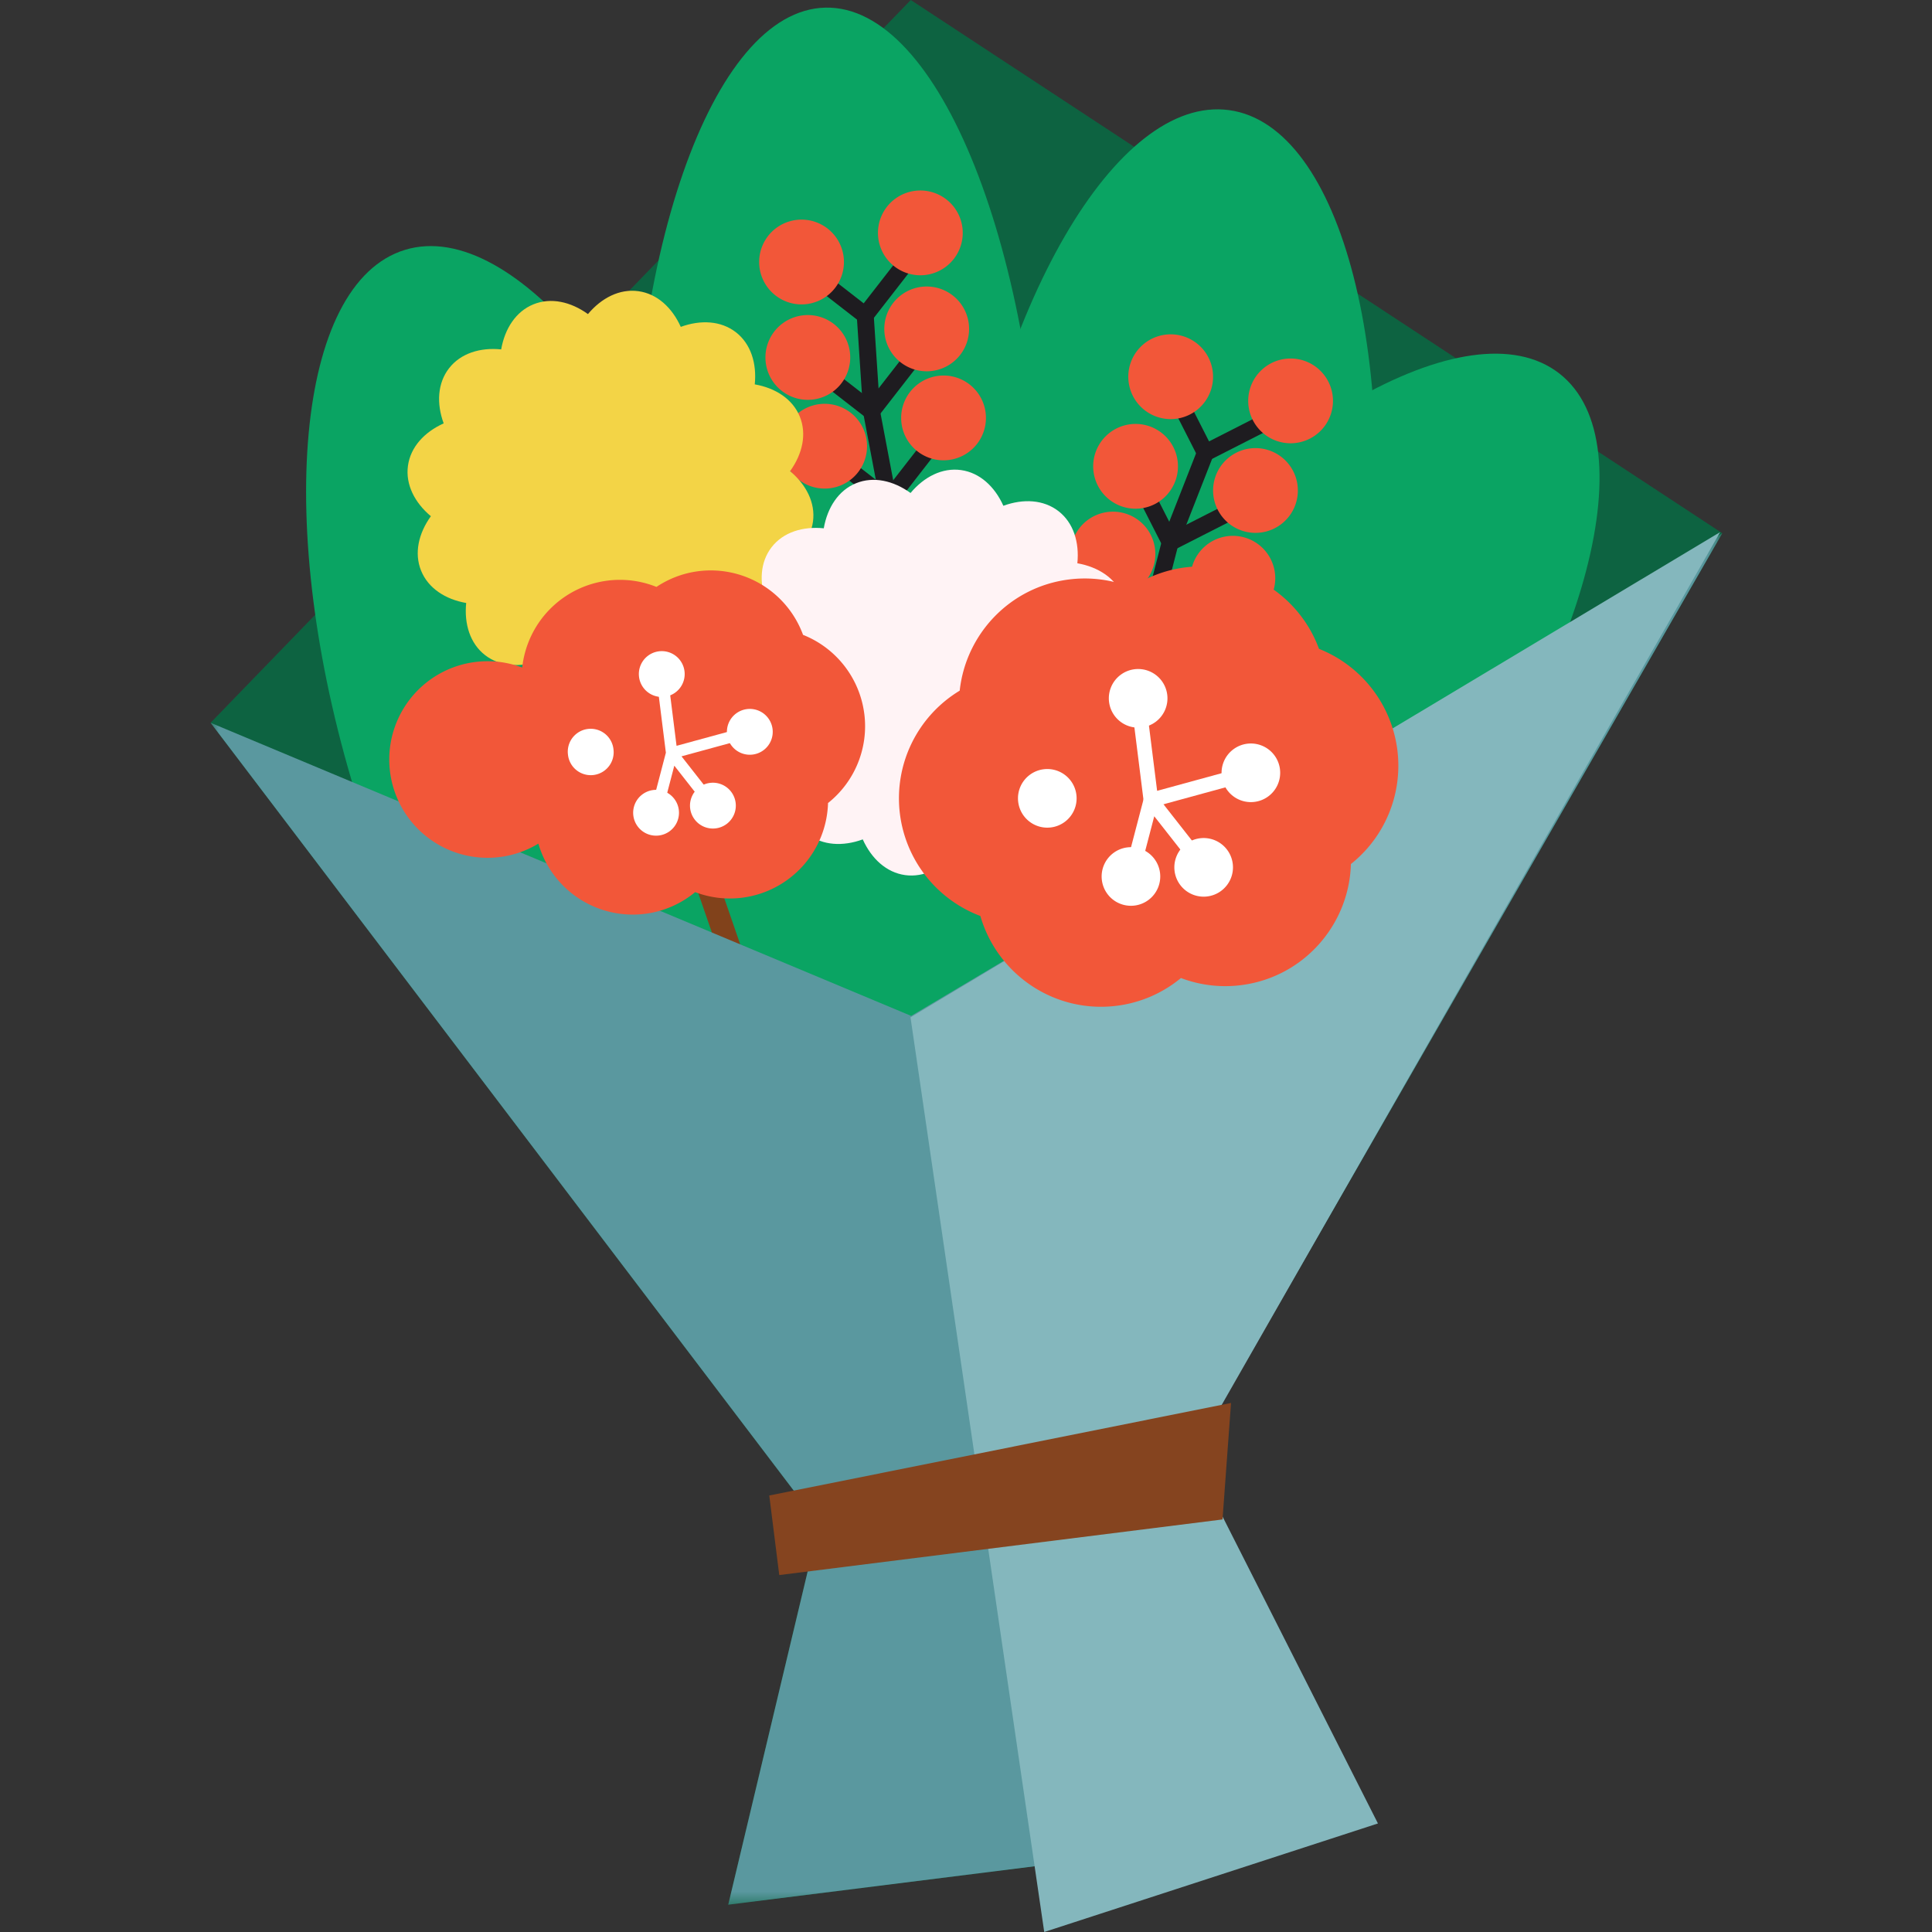 <svg xmlns="http://www.w3.org/2000/svg" xmlns:xlink="http://www.w3.org/1999/xlink" width="120" height="120"><rect width="100%" height="100%" fill="#333333" stroke="none"/><defs><path id="a" d="M0 .119h93.894v85.185H0z"/></defs><g fill="none" fill-rule="evenodd"><path fill="#0D6341" d="M56.57 0 13.08 44.892l37.79 49.759-5.639 23.653 40.24-5.046-11.466-22.822 32.969-57.317z"/><path fill="#0AA463" d="M22.057 49.203c5.057 16.534 14.64 28.26 21.403 26.192 6.764-2.069 8.148-17.15 3.091-33.683-5.056-16.534-14.639-28.26-21.403-26.191-6.763 2.068-8.147 17.148-3.09 33.682"/><path fill="#0AA463" d="M39.21 35.068c.413 18.952 6.48 34.191 13.551 34.037 7.072-.153 12.47-15.642 12.058-34.594C64.407 15.559 58.34.32 51.269.474c-7.072.153-12.47 15.642-12.058 34.594"/><path fill="#0AA463" d="M59.386 36.104c-2.363 17.127 1.402 31.795 8.41 32.762 7.006.966 14.601-12.135 16.963-29.263 2.363-17.127-1.402-31.795-8.409-32.762-7.007-.966-14.602 12.135-16.964 29.263"/><path fill="#0AA463" d="M67.524 40.053c-10.61 13.652-14.683 28.237-9.098 32.578 5.585 4.34 18.713-3.209 29.323-16.86 10.61-13.652 14.683-28.238 9.098-32.578-5.585-4.34-18.713 3.208-29.323 16.86"/><path stroke="#1E1C20" stroke-width="1.053" d="m56.754 15.7-3.016 3.88-3.88-3.015"/><path fill="#F25739" d="M52.391 15.893a2.633 2.633 0 1 1-5.224.655 2.633 2.633 0 0 1 5.224-.655m7.379-1.809a2.633 2.633 0 1 1-5.224.655 2.633 2.633 0 0 1 5.224-.655"/><path stroke="#1E1C20" stroke-width="1.053" d="m57.148 21.664-3.016 3.88-3.88-3.015"/><path fill="#F25739" d="M52.786 21.858a2.633 2.633 0 1 1-5.225.655 2.633 2.633 0 0 1 5.225-.655m7.378-1.81a2.633 2.633 0 1 1-5.224.655 2.633 2.633 0 0 1 5.224-.655"/><path stroke="#1E1C20" stroke-width="1.053" d="m58.195 27.193-3.016 3.88-3.88-3.015"/><path fill="#F25739" d="M53.833 27.386a2.632 2.632 0 1 1-5.224.656 2.632 2.632 0 0 1 5.224-.656m7.378-1.809a2.633 2.633 0 1 1-5.224.655 2.633 2.633 0 0 1 5.224-.655"/><path stroke="#1E1C20" stroke-width="1.053" d="m55.882 36.68-.698-5.572-1.047-5.529-.394-5.964m25.503 6.279-4.38 2.23-2.228-4.38"/><path fill="#F25739" d="M75.216 24.214a2.632 2.632 0 1 1-5.006-1.63 2.632 2.632 0 0 1 5.006 1.63m7.448 1.501a2.632 2.632 0 1 1-5.006-1.63 2.632 2.632 0 0 1 5.006 1.63"/><path stroke="#1E1C20" stroke-width="1.053" d="m77.066 31.46-4.38 2.229-2.229-4.38"/><path fill="#F25739" d="M73.036 29.779a2.632 2.632 0 1 1-5.007-1.63 2.632 2.632 0 0 1 5.007 1.63m7.447 1.501a2.632 2.632 0 1 1-5.006-1.63 2.632 2.632 0 0 1 5.006 1.63"/><path stroke="#1E1C20" stroke-width="1.053" d="m75.66 36.909-4.379 2.228-2.228-4.38"/><path fill="#F25739" d="M71.631 35.228a2.632 2.632 0 1 1-5.006-1.63 2.632 2.632 0 0 1 5.006 1.63m7.448 1.502a2.632 2.632 0 1 1-5.007-1.63 2.632 2.632 0 0 1 5.007 1.63"/><path stroke="#1E1C20" stroke-width="1.053" d="m69.532 44.511 1.738-5.34 1.405-5.449 2.18-5.565"/><path stroke="#81421B" stroke-width="1.423" d="m52.63 80.089-11.131-32.21"/><g transform="translate(13.08 33)"><mask id="b" fill="#fff"><use xlink:href="#a"/></mask><path fill="#5A989F" d="m72.392 80.258-40.24 5.046 5.638-23.653L0 11.892 43.515 30.1 93.894.119 60.925 57.436z" mask="url(#b)"/></g><path fill="#84B7BD" d="m56.553 63.189 50.286-30.137-32.79 57.419 11.537 22.787L64.859 120z"/><path fill="#85441F" d="M75.933 94.376 48.401 97.83l-.62-4.942 28.68-5.747z"/><path fill="#F3D446" d="M49.678 25.877c-.442-1.088-1.503-1.775-2.798-2.003.131-1.308-.244-2.515-1.17-3.236-.928-.72-2.19-.785-3.426-.335-.54-1.199-1.468-2.057-2.631-2.217-1.164-.16-2.29.414-3.134 1.422-1.067-.768-2.3-1.047-3.388-.605-1.087.443-1.775 1.504-2.002 2.799-1.309-.132-2.516.243-3.237 1.17-.72.927-.786 2.19-.335 3.425-1.199.54-2.057 1.469-2.218 2.632-.16 1.163.415 2.29 1.423 3.134-.768 1.067-1.047 2.3-.605 3.388.443 1.087 1.504 1.775 2.799 2.002-.132 1.308.243 2.516 1.17 3.236.927.721 2.19.786 3.425.335.54 1.2 1.469 2.058 2.632 2.218 1.163.16 2.29-.415 3.134-1.422 1.067.768 2.3 1.047 3.388.604 1.087-.442 1.775-1.504 2.002-2.798 1.308.131 2.516-.243 3.237-1.17.72-.928.785-2.19.334-3.426 1.2-.54 2.058-1.468 2.218-2.631.16-1.164-.415-2.29-1.422-3.134.768-1.067 1.047-2.3.604-3.388"/><path fill="#FFF3F5" d="M69.715 36.989c-.442-1.088-1.503-1.775-2.798-2.003.131-1.308-.243-2.516-1.17-3.236-.928-.72-2.19-.786-3.426-.335-.54-1.199-1.468-2.057-2.631-2.218-1.164-.16-2.29.415-3.134 1.423-1.067-.768-2.3-1.048-3.388-.605-1.087.443-1.775 1.504-2.002 2.799-1.309-.132-2.516.243-3.237 1.17-.72.927-.785 2.19-.335 3.425-1.199.54-2.057 1.469-2.217 2.632-.16 1.163.414 2.29 1.422 3.133-.768 1.067-1.047 2.3-.605 3.388.443 1.088 1.504 1.776 2.8 2.003-.133 1.308.242 2.516 1.17 3.236.926.721 2.19.786 3.424.335.54 1.199 1.469 2.057 2.632 2.218 1.163.16 2.29-.415 3.134-1.423 1.067.769 2.3 1.048 3.388.605 1.087-.443 1.775-1.504 2.002-2.799 1.309.132 2.516-.243 3.237-1.17.72-.927.785-2.19.334-3.425 1.2-.54 2.058-1.468 2.218-2.632.16-1.163-.415-2.289-1.422-3.133.768-1.067 1.047-2.3.604-3.388"/><path fill="#F25739" d="M53.684 44.348a6.105 6.105 0 0 0-3.805-4.916 6.107 6.107 0 0 0-6.49-3.955c-.97.122-1.854.47-2.616.977a6.078 6.078 0 0 0-3.03-.391 6.106 6.106 0 0 0-5.307 5.399A6.105 6.105 0 1 0 33.44 52.4a6.105 6.105 0 0 0 6.62 4.36 6.07 6.07 0 0 0 3.117-1.348c.9.34 1.893.475 2.914.347a6.104 6.104 0 0 0 5.339-5.881 6.098 6.098 0 0 0 2.255-5.53"/><path fill="#FFF" d="M42.511 41.656a1.423 1.423 0 1 1-2.823.355 1.423 1.423 0 0 1 2.823-.355M38.1 46.512a1.423 1.423 0 1 1-2.823.354 1.423 1.423 0 0 1 2.824-.354m9.883-1.239a1.423 1.423 0 1 1-2.824.353 1.423 1.423 0 0 1 2.824-.353m-2.292 4.589a1.423 1.423 0 1 1-2.824.354 1.423 1.423 0 0 1 2.824-.354m-3.53.443a1.423 1.423 0 1 1-2.824.354 1.423 1.423 0 0 1 2.824-.354"/><path stroke="#FFF" stroke-width=".711" d="m41.1 41.833.62 4.942 4.852-1.325m-2.292 4.59-2.56-3.265-.97 3.707"/><path fill="#F25739" d="M86.793 46.591a7.811 7.811 0 0 0-4.868-6.29c-1.226-3.339-4.622-5.52-8.303-5.059a7.77 7.77 0 0 0-3.347 1.25 7.775 7.775 0 0 0-3.876-.5c-3.664.459-6.409 3.388-6.79 6.906a7.812 7.812 0 0 0-3.713 7.657 7.812 7.812 0 0 0 4.996 6.338c1.05 3.63 4.602 6.063 8.47 5.578a7.77 7.77 0 0 0 3.988-1.724 7.776 7.776 0 0 0 3.727.443c3.877-.486 6.723-3.735 6.83-7.524a7.802 7.802 0 0 0 2.886-7.075"/><path fill="#FFF" d="M72.499 43.148a1.82 1.82 0 1 1-3.613.453 1.82 1.82 0 0 1 3.613-.453m-5.643 6.212a1.82 1.82 0 1 1-3.613.453 1.82 1.82 0 0 1 3.613-.453M79.5 47.774a1.82 1.82 0 1 1-3.612.453 1.82 1.82 0 0 1 3.613-.453m-2.933 5.873a1.82 1.82 0 1 1-3.613.452 1.82 1.82 0 0 1 3.613-.452m-4.517.566a1.82 1.82 0 1 1-3.612.453 1.82 1.82 0 0 1 3.612-.453"/><path stroke="#FFF" stroke-width=".91" d="m70.692 43.374.793 6.323L77.695 48"/><path stroke="#FFF" stroke-width=".91" d="m74.761 53.873-3.276-4.176-1.24 4.742"/></g></svg>